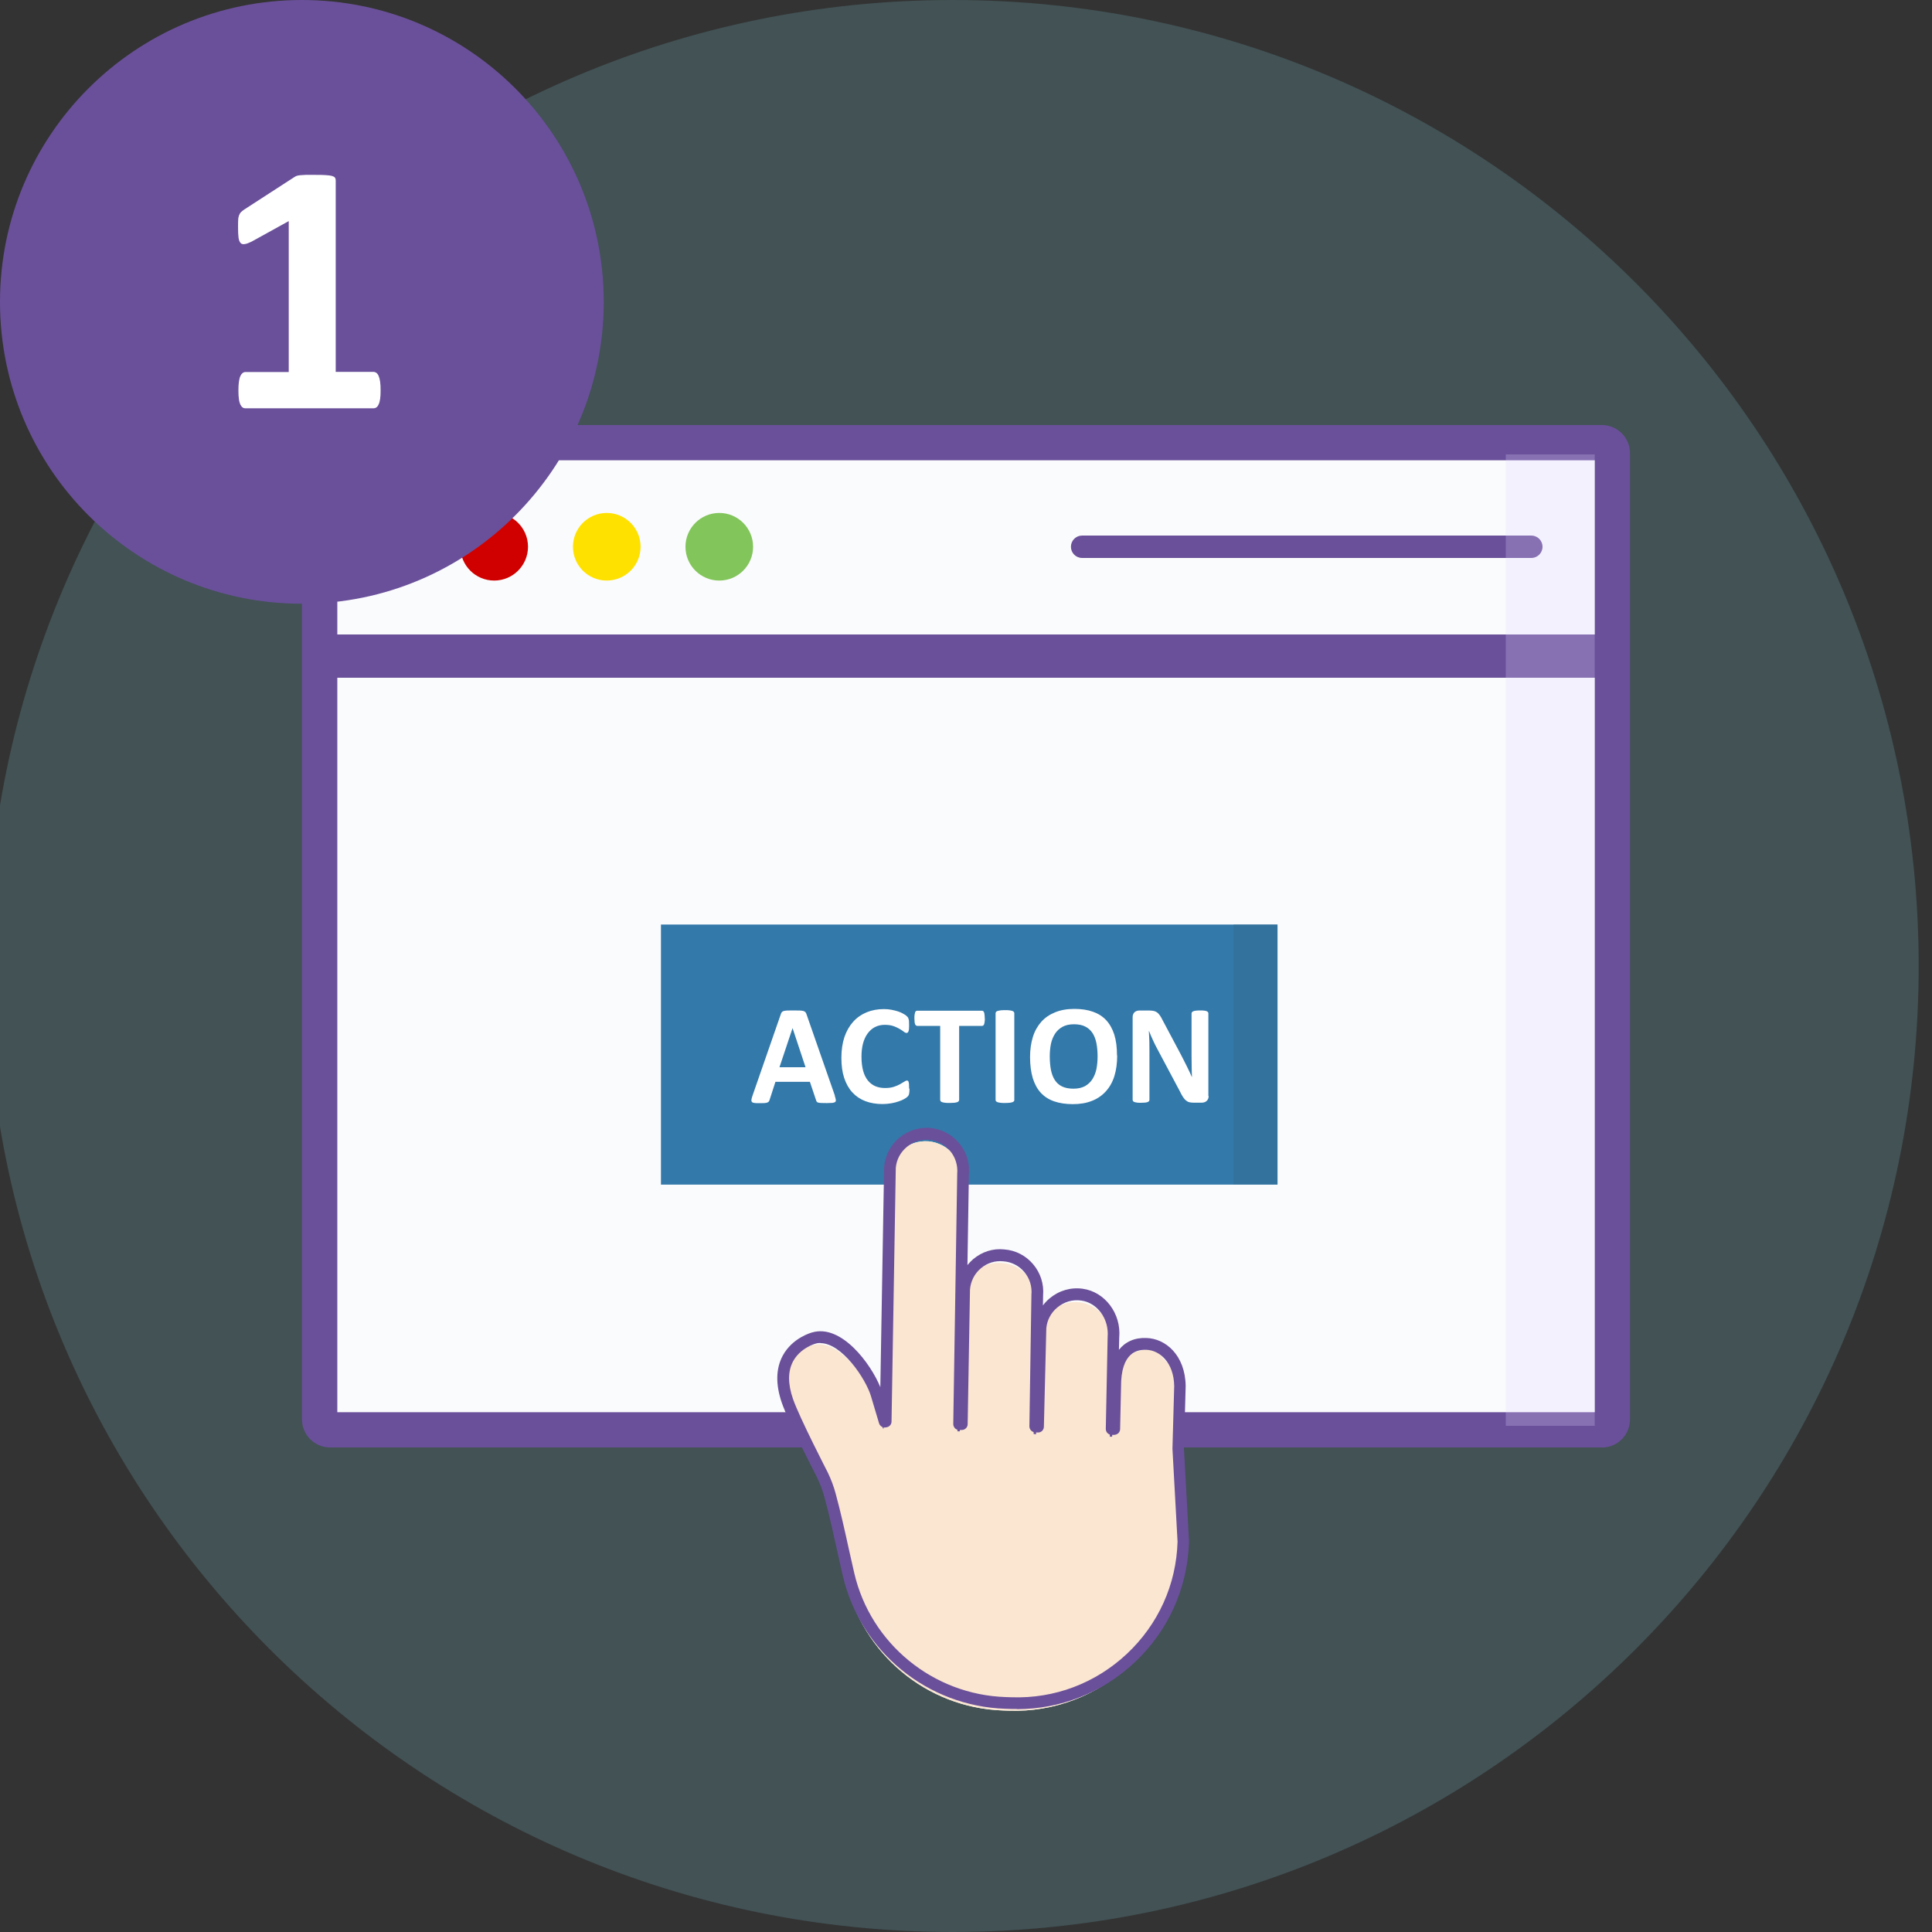 <svg width="64" height="64" viewBox="0 0 64 64" fill="none" xmlns="http://www.w3.org/2000/svg">
<rect x="0" y="0" width="64" height="64" fill="#333333" stroke="none"/>
<g clip-path="url(#clip0_14_75475)">
<g opacity="0.2">
<path d="M31.559 64C49.232 64 63.559 49.673 63.559 32C63.559 14.327 49.232 0 31.559 0C13.886 0 -0.441 14.327 -0.441 32C-0.441 49.673 13.886 64 31.559 64Z" fill="#7DCFDD"/>
</g>
<path d="M53.226 14.663H10.774C10.672 14.663 10.589 14.746 10.589 14.848V47.178C10.589 47.28 10.672 47.363 10.774 47.363H53.226C53.328 47.363 53.411 47.28 53.411 47.178V14.848C53.411 14.746 53.328 14.663 53.226 14.663Z" fill="#FAFBFC"/>
<path d="M53.065 47.949H10.934C10.422 47.949 10.003 47.533 10.003 47.018V15.011C10.003 14.499 10.419 14.08 10.934 14.08H53.065C53.577 14.08 53.996 14.496 53.996 15.011V47.021C53.996 47.533 53.581 47.952 53.065 47.952V47.949ZM52.828 15.248H11.174V46.781H52.828V15.248Z" fill="#6A509A"/>
<path d="M53.655 21.018H10.954V22.451H53.655V21.018Z" fill="#6A509A"/>
<path d="M50.727 18.483H35.847C35.642 18.483 35.476 18.317 35.476 18.112C35.476 17.907 35.642 17.741 35.847 17.741H50.727C50.932 17.741 51.098 17.907 51.098 18.112C51.098 18.317 50.932 18.483 50.727 18.483Z" fill="#6A509A"/>
<path d="M16.371 19.232C16.989 19.232 17.491 18.731 17.491 18.112C17.491 17.494 16.989 16.992 16.371 16.992C15.752 16.992 15.251 17.494 15.251 18.112C15.251 18.731 15.752 19.232 16.371 19.232Z" fill="#D10000"/>
<path d="M20.099 19.232C20.718 19.232 21.22 18.731 21.22 18.112C21.22 17.494 20.718 16.992 20.099 16.992C19.481 16.992 18.98 17.494 18.98 18.112C18.98 18.731 19.481 19.232 20.099 19.232Z" fill="#FFE100"/>
<path d="M23.827 19.232C24.446 19.232 24.947 18.731 24.947 18.112C24.947 17.494 24.446 16.992 23.827 16.992C23.209 16.992 22.707 17.494 22.707 18.112C22.707 18.731 23.209 19.232 23.827 19.232Z" fill="#82C55B"/>
<path d="M42.32 30.627H21.895V39.242H42.32V30.627Z" fill="#3379AA"/>
<g style="mix-blend-mode:multiply" opacity="0.25">
<path d="M52.826 15.053H49.882V47.232H52.826V15.053Z" fill="#E0D4FF"/>
</g>
<g opacity="0.39">
<path d="M42.314 30.624H40.861V39.235H42.314V30.624Z" fill="#316889"/>
</g>
<path d="M29.248 47.331L28.983 46.432C28.797 45.801 27.821 44.297 26.903 44.563C26.903 44.563 25.44 44.938 26.023 46.64C26.244 47.283 27.178 49.104 27.178 49.104C27.277 49.315 27.36 49.533 27.421 49.757C27.658 50.627 27.828 51.514 28.029 52.39C28.576 54.765 30.669 56.573 33.223 56.662L33.412 56.669C36.464 56.778 39.024 54.39 39.13 51.337L38.967 48.246L39.031 46.179C39.018 45.322 38.503 44.797 37.92 44.781C37.6 44.771 36.954 44.851 36.887 45.997C36.909 45.609 36.88 46.09 36.887 45.997L36.848 47.597H36.762L36.832 44.55C36.89 43.885 36.452 43.235 35.789 43.145C35.428 43.097 35.098 43.209 34.845 43.421C34.608 43.619 34.442 43.907 34.413 44.243L34.324 47.514L34.234 47.507L34.311 43.158C34.372 42.483 33.879 41.894 33.207 41.84C32.874 41.805 32.56 41.913 32.317 42.115C32.074 42.317 31.917 42.605 31.888 42.944L31.799 47.421H31.709L31.863 39.126C31.92 38.461 31.428 37.872 30.759 37.808C30.426 37.782 30.112 37.891 29.872 38.09C29.632 38.288 29.469 38.586 29.44 38.912L29.277 47.328" fill="#F8FCFE"/>
<path d="M29.248 47.331L28.983 46.432C28.797 45.801 27.821 44.297 26.903 44.563C26.903 44.563 25.44 44.938 26.023 46.64C26.244 47.283 27.178 49.104 27.178 49.104C27.277 49.315 27.36 49.533 27.421 49.757C27.658 50.627 27.828 51.514 28.029 52.39C28.576 54.765 30.669 56.573 33.223 56.662L33.412 56.669C36.464 56.778 39.024 54.39 39.13 51.337L38.967 48.246L39.031 46.179C39.018 45.322 38.503 44.797 37.92 44.781C37.6 44.771 36.954 44.851 36.887 45.997C36.909 45.609 36.88 46.09 36.887 45.997L36.848 47.597H36.762L36.832 44.55C36.89 43.885 36.452 43.235 35.789 43.145C35.428 43.097 35.098 43.209 34.845 43.421C34.608 43.619 34.442 43.907 34.413 44.243L34.324 47.514L34.234 47.507L34.311 43.158C34.372 42.483 33.879 41.894 33.207 41.84C32.874 41.805 32.56 41.913 32.317 42.115C32.074 42.317 31.917 42.605 31.888 42.944L31.799 47.421H31.709L31.863 39.126C31.92 38.461 31.428 37.872 30.759 37.808C30.426 37.782 30.112 37.891 29.872 38.09C29.632 38.288 29.469 38.586 29.44 38.912L29.277 47.328" fill="#FBE6D1"/>
<g style="mix-blend-mode:multiply">
<path d="M37.555 44.809C37.555 44.809 38.352 54.739 34.013 56.109C34.013 56.109 36.825 56.214 38.374 53.161C38.374 53.161 39.081 51.958 38.825 50.23C38.825 50.23 38.659 47.673 38.736 47.178C38.736 47.178 39.225 44.131 37.555 44.809Z" fill="#FBE6D1"/>
</g>
<path d="M33.687 56.611C33.623 56.611 33.556 56.611 33.492 56.611L33.303 56.605C30.717 56.522 28.503 54.707 27.917 52.195C27.85 51.907 27.786 51.616 27.722 51.325C27.594 50.746 27.463 50.147 27.303 49.568C27.248 49.367 27.172 49.165 27.069 48.947C27.034 48.88 26.122 47.117 25.898 46.467C25.69 45.863 25.7 45.338 25.927 44.912C26.247 44.314 26.881 44.144 26.906 44.138C27.872 43.856 28.845 45.171 29.162 45.952L29.287 38.663C29.319 38.279 29.498 37.936 29.786 37.693C30.071 37.453 30.436 37.338 30.81 37.363C31.588 37.437 32.164 38.122 32.096 38.89L32.048 41.907C32.106 41.837 32.167 41.773 32.237 41.712C32.529 41.466 32.897 41.347 33.271 41.389C33.642 41.418 33.981 41.591 34.224 41.879C34.468 42.167 34.586 42.535 34.554 42.915L34.548 43.245C34.612 43.159 34.685 43.082 34.769 43.011C35.079 42.752 35.466 42.637 35.863 42.691C36.602 42.791 37.146 43.514 37.076 44.304L37.066 44.714C37.277 44.448 37.588 44.307 37.975 44.323C38.608 44.339 39.261 44.887 39.277 45.911L39.22 47.987L39.389 51.063C39.341 52.608 38.701 54.026 37.584 55.072C36.516 56.074 35.136 56.618 33.681 56.618L33.687 56.611ZM27.181 44.487C27.124 44.487 27.066 44.493 27.012 44.512C27.002 44.512 26.506 44.653 26.269 45.101C26.096 45.427 26.096 45.843 26.269 46.343C26.484 46.963 27.412 48.759 27.421 48.778C27.537 49.021 27.62 49.245 27.68 49.469C27.84 50.058 27.975 50.659 28.103 51.245C28.167 51.533 28.231 51.821 28.298 52.109C28.842 54.448 30.909 56.141 33.319 56.218L33.508 56.224C34.932 56.275 36.288 55.76 37.328 54.787C38.368 53.811 38.967 52.493 39.008 51.069L38.839 47.994L38.897 45.911C38.884 45.143 38.423 44.727 37.972 44.714C37.783 44.714 37.2 44.698 37.14 45.747L37.105 47.341C37.105 47.392 37.082 47.443 37.044 47.479C37.005 47.514 36.951 47.53 36.903 47.533H36.82C36.714 47.527 36.628 47.44 36.631 47.331L36.692 44.288C36.743 43.69 36.349 43.152 35.815 43.082C35.527 43.04 35.248 43.127 35.021 43.315C34.81 43.491 34.682 43.738 34.66 44.007L34.58 47.264C34.58 47.319 34.554 47.37 34.516 47.405C34.477 47.44 34.423 47.459 34.368 47.453L34.279 47.447C34.176 47.437 34.1 47.351 34.1 47.248L34.167 42.899C34.193 42.608 34.106 42.343 33.93 42.135C33.754 41.927 33.508 41.802 33.239 41.783C32.964 41.754 32.701 41.837 32.49 42.016C32.282 42.192 32.157 42.439 32.132 42.714L32.055 47.178C32.055 47.283 31.968 47.367 31.866 47.37H31.776C31.725 47.37 31.671 47.354 31.636 47.315C31.601 47.277 31.578 47.226 31.578 47.175L31.709 38.877C31.757 38.307 31.341 37.811 30.778 37.757C30.516 37.735 30.244 37.821 30.036 37.997C29.825 38.173 29.697 38.419 29.674 38.688L29.533 47.091C29.533 47.187 29.463 47.264 29.37 47.28C29.37 47.28 29.367 47.28 29.364 47.28C29.258 47.309 29.152 47.251 29.12 47.149L28.852 46.25C28.682 45.677 27.889 44.493 27.178 44.493L27.181 44.487Z" fill="#6A509A"/>
<path d="M27.651 36.295C27.671 36.352 27.683 36.397 27.687 36.429C27.693 36.461 27.687 36.487 27.668 36.503C27.651 36.519 27.619 36.528 27.575 36.535C27.53 36.538 27.469 36.541 27.392 36.541C27.316 36.541 27.248 36.541 27.207 36.538C27.162 36.538 27.127 36.531 27.104 36.525C27.082 36.519 27.066 36.509 27.056 36.496C27.047 36.483 27.04 36.467 27.034 36.448L26.829 35.837H25.687L25.495 36.432C25.488 36.455 25.479 36.474 25.469 36.487C25.459 36.503 25.444 36.512 25.421 36.522C25.399 36.531 25.367 36.538 25.325 36.541C25.284 36.541 25.229 36.544 25.162 36.544C25.088 36.544 25.034 36.544 24.992 36.538C24.951 36.531 24.922 36.522 24.909 36.503C24.893 36.483 24.887 36.458 24.893 36.426C24.896 36.394 24.909 36.349 24.928 36.295L25.866 33.594C25.875 33.568 25.885 33.546 25.898 33.53C25.911 33.514 25.93 33.501 25.959 33.491C25.988 33.482 26.026 33.479 26.074 33.475C26.122 33.475 26.186 33.472 26.266 33.472C26.359 33.472 26.432 33.472 26.487 33.475C26.541 33.475 26.586 33.482 26.615 33.491C26.647 33.501 26.669 33.514 26.682 33.53C26.695 33.546 26.707 33.571 26.717 33.6L27.658 36.298L27.651 36.295ZM26.253 34.061L25.821 35.354H26.685L26.256 34.061H26.253Z" fill="white"/>
<path d="M30.128 36.064C30.128 36.102 30.128 36.138 30.125 36.163C30.122 36.189 30.119 36.214 30.115 36.234C30.112 36.253 30.106 36.269 30.096 36.285C30.09 36.298 30.077 36.314 30.058 36.333C30.042 36.352 30.006 36.374 29.959 36.403C29.91 36.432 29.85 36.458 29.776 36.483C29.706 36.509 29.622 36.531 29.53 36.547C29.437 36.563 29.338 36.573 29.232 36.573C29.024 36.573 28.835 36.541 28.666 36.477C28.499 36.413 28.355 36.317 28.237 36.189C28.119 36.061 28.029 35.901 27.965 35.709C27.901 35.517 27.872 35.296 27.872 35.04C27.872 34.784 27.907 34.55 27.974 34.349C28.045 34.147 28.141 33.981 28.266 33.843C28.39 33.706 28.538 33.603 28.71 33.533C28.883 33.462 29.075 33.427 29.283 33.427C29.366 33.427 29.45 33.434 29.53 33.45C29.607 33.466 29.68 33.482 29.747 33.504C29.814 33.526 29.875 33.552 29.927 33.584C29.981 33.613 30.016 33.638 30.038 33.661C30.061 33.683 30.074 33.699 30.083 33.715C30.09 33.728 30.096 33.747 30.102 33.77C30.109 33.792 30.112 33.818 30.112 33.846C30.112 33.875 30.115 33.914 30.115 33.958C30.115 34.006 30.115 34.045 30.112 34.08C30.109 34.115 30.102 34.141 30.096 34.16C30.09 34.179 30.08 34.195 30.067 34.205C30.055 34.214 30.045 34.218 30.029 34.218C30.006 34.218 29.974 34.205 29.939 34.176C29.904 34.147 29.856 34.118 29.799 34.083C29.741 34.048 29.674 34.019 29.594 33.99C29.514 33.962 29.421 33.949 29.309 33.949C29.187 33.949 29.082 33.974 28.986 34.022C28.89 34.07 28.81 34.144 28.742 34.234C28.675 34.326 28.624 34.435 28.589 34.566C28.554 34.698 28.538 34.842 28.538 35.005C28.538 35.184 28.557 35.338 28.592 35.469C28.627 35.6 28.682 35.709 28.749 35.792C28.816 35.875 28.899 35.939 28.995 35.981C29.091 36.022 29.2 36.042 29.322 36.042C29.43 36.042 29.526 36.029 29.607 36.003C29.686 35.978 29.754 35.949 29.811 35.917C29.869 35.885 29.917 35.856 29.952 35.834C29.987 35.811 30.016 35.795 30.038 35.795C30.055 35.795 30.067 35.795 30.077 35.805C30.087 35.811 30.093 35.824 30.099 35.843C30.106 35.862 30.109 35.888 30.112 35.923C30.112 35.958 30.115 36.003 30.115 36.058L30.128 36.064Z" fill="white"/>
<path d="M32.624 33.734C32.624 33.779 32.624 33.817 32.617 33.849C32.614 33.881 32.608 33.907 32.601 33.926C32.595 33.945 32.582 33.961 32.573 33.971C32.56 33.981 32.547 33.984 32.534 33.984H31.773V36.438C31.773 36.438 31.766 36.467 31.757 36.48C31.747 36.493 31.731 36.502 31.705 36.512C31.68 36.521 31.651 36.525 31.609 36.531C31.568 36.534 31.52 36.537 31.459 36.537C31.398 36.537 31.35 36.537 31.309 36.531C31.27 36.525 31.238 36.521 31.213 36.512C31.187 36.502 31.171 36.493 31.161 36.48C31.152 36.467 31.145 36.454 31.145 36.438V33.984H30.384C30.384 33.984 30.355 33.977 30.342 33.971C30.333 33.961 30.323 33.949 30.313 33.926C30.304 33.904 30.301 33.881 30.297 33.849C30.294 33.817 30.291 33.779 30.291 33.734C30.291 33.689 30.291 33.648 30.297 33.616C30.301 33.584 30.307 33.555 30.313 33.536C30.32 33.517 30.329 33.504 30.342 33.494C30.352 33.485 30.368 33.481 30.384 33.481H32.531C32.531 33.481 32.557 33.485 32.569 33.494C32.582 33.504 32.592 33.517 32.598 33.536C32.605 33.555 32.611 33.581 32.614 33.616C32.617 33.648 32.621 33.689 32.621 33.734H32.624Z" fill="white"/>
<path d="M33.603 36.438C33.603 36.438 33.597 36.467 33.587 36.48C33.578 36.493 33.562 36.502 33.536 36.512C33.511 36.522 33.482 36.525 33.444 36.531C33.405 36.534 33.354 36.538 33.293 36.538C33.232 36.538 33.184 36.538 33.143 36.531C33.104 36.525 33.072 36.522 33.047 36.512C33.021 36.502 33.005 36.493 32.995 36.48C32.986 36.467 32.98 36.454 32.98 36.438V33.562C32.98 33.562 32.986 33.533 32.995 33.52C33.005 33.507 33.024 33.498 33.047 33.488C33.072 33.482 33.104 33.475 33.143 33.469C33.181 33.466 33.232 33.462 33.29 33.462C33.347 33.462 33.402 33.462 33.44 33.469C33.479 33.475 33.511 33.478 33.533 33.488C33.556 33.494 33.575 33.507 33.584 33.52C33.594 33.533 33.6 33.546 33.6 33.562V36.438H33.603Z" fill="white"/>
<path d="M37.008 34.967C37.008 35.219 36.977 35.447 36.916 35.645C36.855 35.843 36.759 36.013 36.634 36.151C36.509 36.288 36.356 36.397 36.173 36.467C35.991 36.541 35.78 36.576 35.54 36.576C35.3 36.576 35.095 36.544 34.919 36.483C34.743 36.422 34.596 36.327 34.477 36.199C34.359 36.071 34.273 35.91 34.212 35.715C34.154 35.52 34.122 35.286 34.122 35.018C34.122 34.771 34.154 34.55 34.215 34.352C34.276 34.154 34.372 33.987 34.493 33.85C34.615 33.712 34.772 33.606 34.954 33.533C35.136 33.459 35.348 33.421 35.591 33.421C35.834 33.421 36.026 33.453 36.202 33.514C36.378 33.575 36.525 33.667 36.644 33.795C36.762 33.923 36.852 34.083 36.913 34.275C36.973 34.467 37.002 34.698 37.002 34.96L37.008 34.967ZM36.359 34.998C36.359 34.839 36.346 34.691 36.321 34.56C36.295 34.429 36.253 34.317 36.193 34.224C36.132 34.131 36.052 34.058 35.953 34.007C35.853 33.955 35.725 33.93 35.575 33.93C35.425 33.93 35.297 33.959 35.194 34.016C35.092 34.074 35.008 34.151 34.948 34.246C34.887 34.343 34.839 34.455 34.813 34.583C34.788 34.711 34.775 34.845 34.775 34.989C34.775 35.155 34.788 35.306 34.813 35.437C34.839 35.568 34.88 35.683 34.941 35.776C35.002 35.869 35.082 35.943 35.181 35.99C35.281 36.038 35.408 36.064 35.559 36.064C35.709 36.064 35.837 36.035 35.94 35.981C36.042 35.923 36.125 35.846 36.186 35.751C36.247 35.654 36.295 35.539 36.321 35.411C36.346 35.283 36.359 35.142 36.359 34.998Z" fill="white"/>
<path d="M40.039 36.307C40.039 36.343 40.032 36.375 40.02 36.403C40.007 36.432 39.991 36.455 39.968 36.474C39.946 36.493 39.924 36.506 39.892 36.515C39.863 36.525 39.834 36.528 39.802 36.528H39.54C39.485 36.528 39.437 36.522 39.396 36.512C39.354 36.503 39.319 36.48 39.284 36.451C39.248 36.423 39.217 36.384 39.184 36.333C39.153 36.285 39.117 36.221 39.079 36.141L38.321 34.717C38.276 34.634 38.231 34.541 38.186 34.442C38.141 34.343 38.1 34.25 38.065 34.157H38.058C38.065 34.269 38.068 34.381 38.074 34.493C38.074 34.605 38.077 34.72 38.077 34.839V36.432C38.077 36.432 38.074 36.461 38.065 36.474C38.055 36.487 38.042 36.496 38.02 36.506C37.997 36.515 37.968 36.522 37.933 36.525C37.898 36.528 37.85 36.531 37.796 36.531C37.741 36.531 37.697 36.531 37.658 36.525C37.623 36.519 37.594 36.512 37.575 36.506C37.556 36.496 37.54 36.487 37.533 36.474C37.527 36.461 37.52 36.448 37.52 36.432V33.696C37.52 33.623 37.543 33.568 37.584 33.53C37.629 33.491 37.681 33.475 37.745 33.475H38.077C38.138 33.475 38.186 33.482 38.228 33.491C38.269 33.501 38.304 33.517 38.337 33.543C38.368 33.565 38.397 33.6 38.426 33.642C38.455 33.683 38.484 33.735 38.513 33.795L39.105 34.909C39.14 34.976 39.175 35.043 39.207 35.107C39.242 35.171 39.274 35.239 39.306 35.303C39.338 35.367 39.367 35.431 39.399 35.495C39.428 35.559 39.456 35.619 39.485 35.683C39.482 35.575 39.476 35.459 39.476 35.341C39.476 35.223 39.472 35.107 39.472 34.999V33.571C39.472 33.571 39.476 33.543 39.485 33.53C39.495 33.517 39.511 33.507 39.533 33.498C39.556 33.488 39.584 33.482 39.62 33.479C39.655 33.475 39.703 33.472 39.757 33.472C39.812 33.472 39.856 33.472 39.892 33.479C39.927 33.482 39.956 33.488 39.975 33.498C39.994 33.507 40.007 33.517 40.017 33.53C40.026 33.543 40.029 33.555 40.029 33.571V36.307H40.039Z" fill="white"/>
<path d="M20 10C20 4.477 15.523 0 10 0C4.477 0 0 4.477 0 10C0 15.523 4.477 20 10 20C15.523 20 20 15.523 20 10Z" fill="#6A509A"/>
<path d="M12.608 12.937C12.608 13.049 12.604 13.141 12.592 13.217C12.58 13.293 12.564 13.358 12.54 13.402C12.52 13.446 12.492 13.482 12.464 13.498C12.436 13.518 12.404 13.526 12.368 13.526H8.126C8.094 13.526 8.066 13.518 8.038 13.498C8.01 13.478 7.986 13.446 7.962 13.402C7.942 13.358 7.922 13.293 7.914 13.217C7.902 13.141 7.898 13.045 7.898 12.937C7.898 12.828 7.902 12.724 7.914 12.648C7.926 12.572 7.938 12.508 7.962 12.46C7.982 12.412 8.01 12.38 8.038 12.355C8.066 12.335 8.098 12.323 8.134 12.323H9.565V7.324L8.331 8.006C8.239 8.05 8.166 8.078 8.106 8.086C8.05 8.094 8.002 8.086 7.97 8.05C7.938 8.014 7.914 7.958 7.902 7.874C7.89 7.789 7.886 7.673 7.886 7.525C7.886 7.429 7.886 7.352 7.89 7.292C7.89 7.232 7.902 7.18 7.918 7.136C7.934 7.092 7.954 7.056 7.982 7.028C8.01 7 8.046 6.972 8.094 6.939L9.746 5.869C9.746 5.869 9.79 5.841 9.818 5.829C9.846 5.817 9.886 5.813 9.934 5.805C9.982 5.801 10.043 5.797 10.123 5.793C10.199 5.793 10.299 5.793 10.423 5.793C10.576 5.793 10.696 5.793 10.788 5.801C10.88 5.805 10.953 5.817 11.001 5.829C11.049 5.845 11.081 5.861 11.097 5.885C11.113 5.909 11.121 5.937 11.121 5.973V12.319H12.372C12.408 12.319 12.44 12.331 12.468 12.351C12.496 12.371 12.524 12.408 12.544 12.456C12.564 12.504 12.58 12.564 12.592 12.644C12.604 12.72 12.608 12.816 12.608 12.933V12.937Z" fill="white"/>
</g>
<defs>
<clipPath id="clip0_14_75475">
<rect width="64" height="64" fill="white"/>
</clipPath>
</defs>
</svg>
